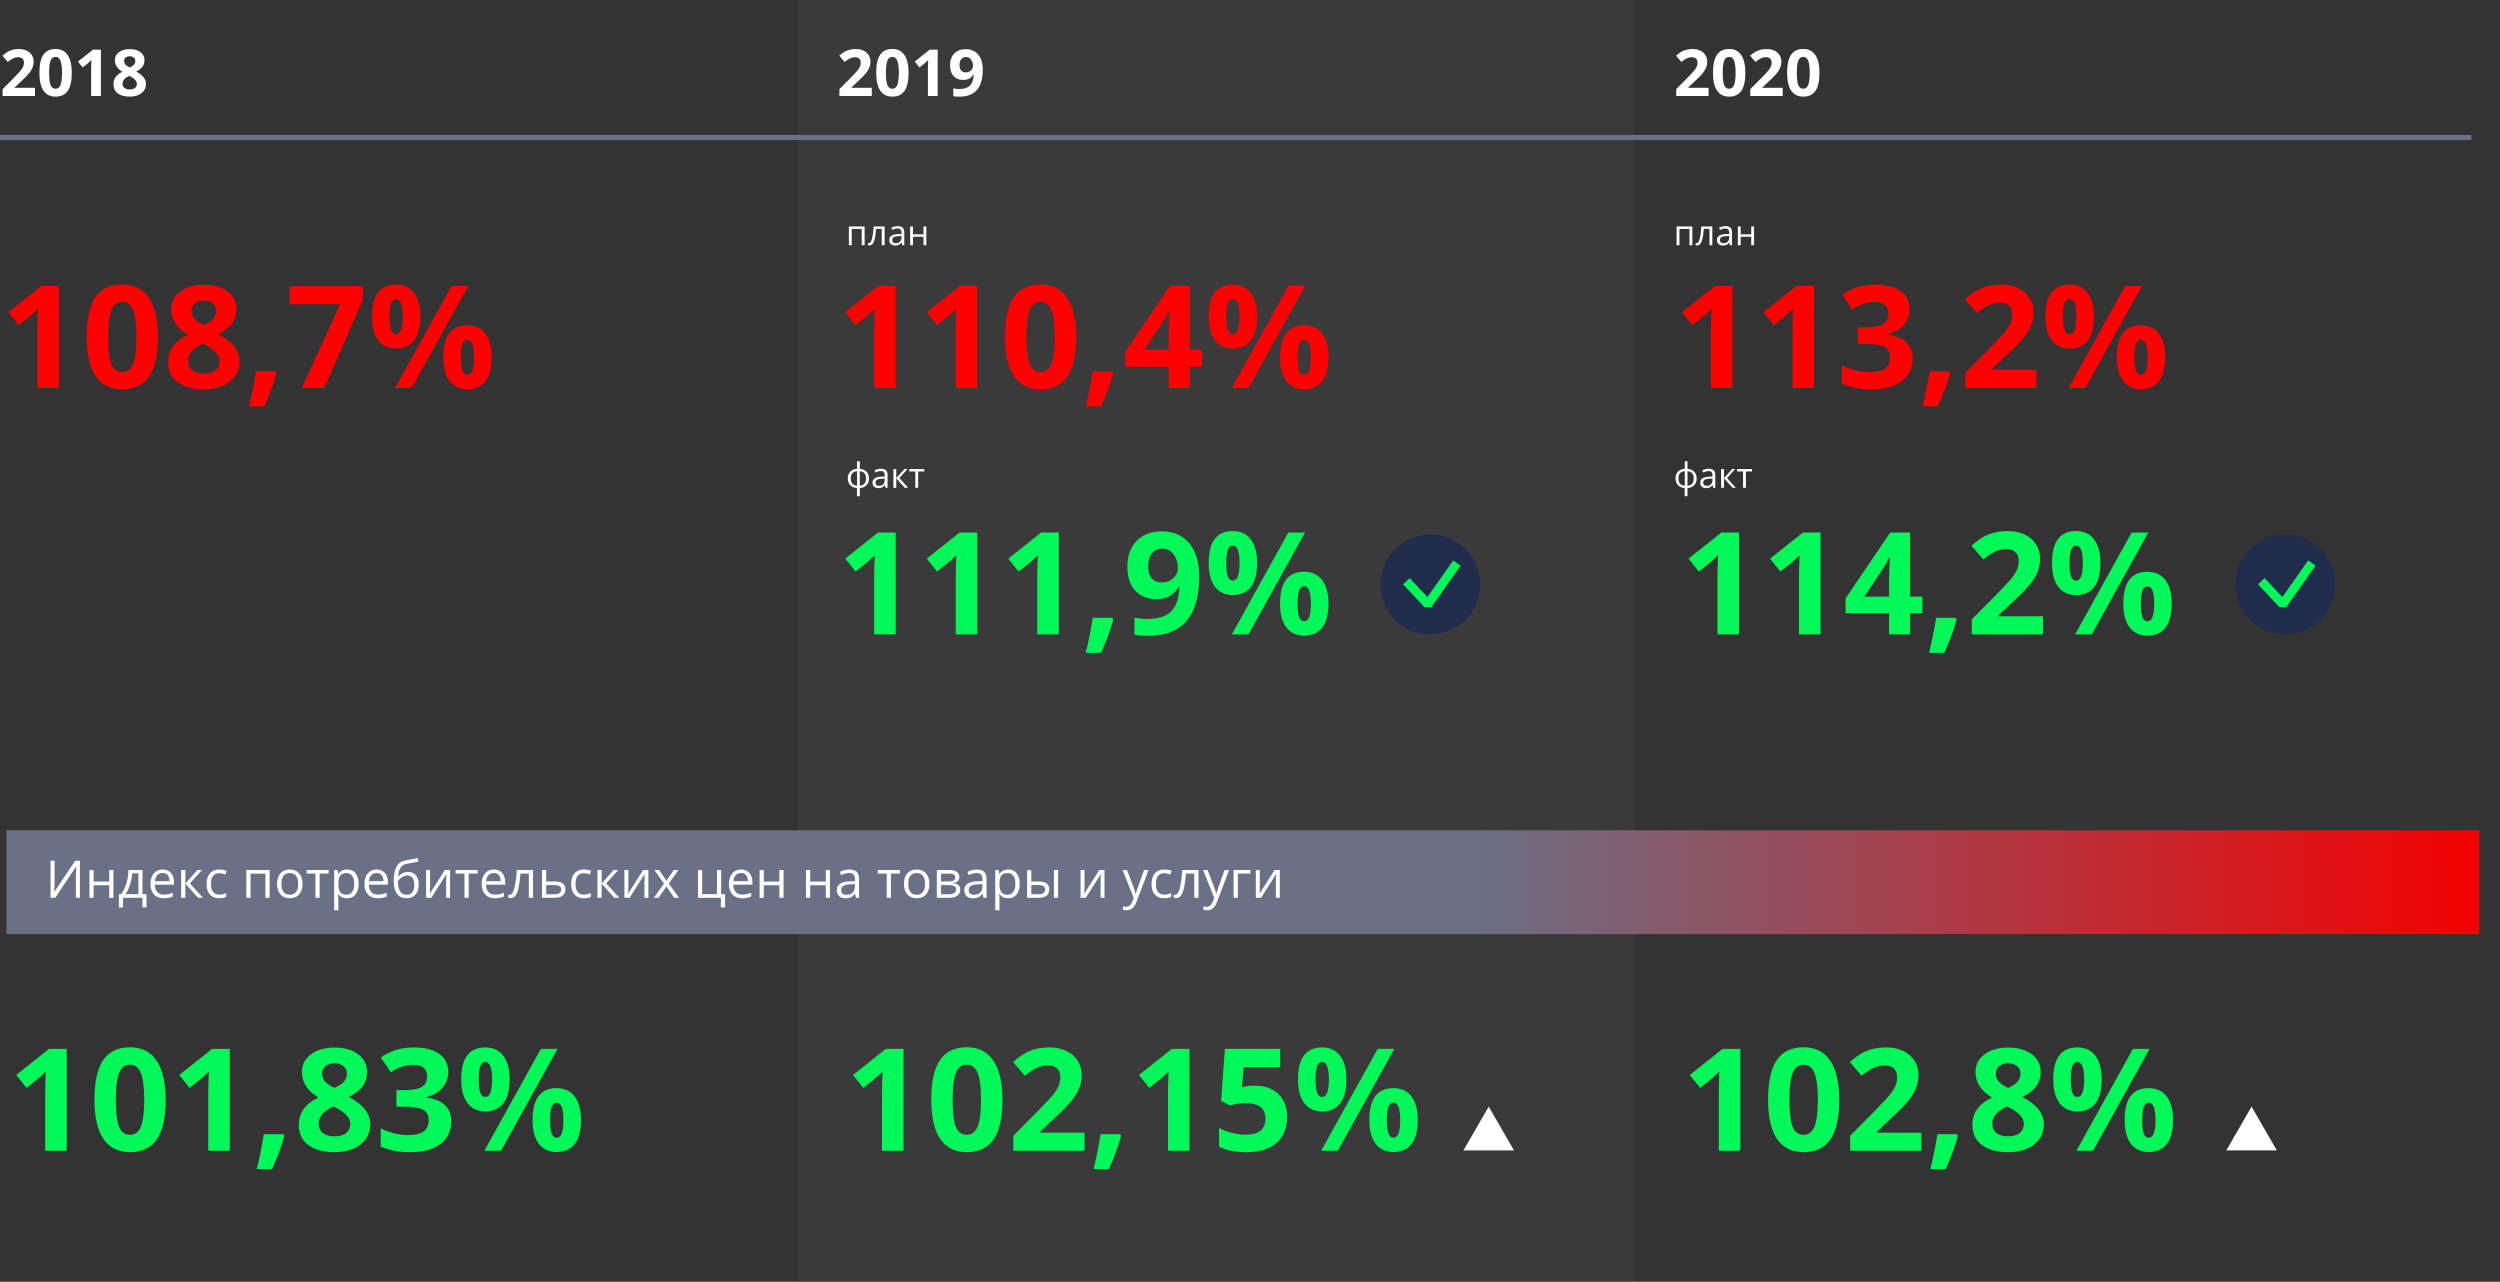 <svg width="1927" height="988" viewBox="0 0 1927 988" fill="none" xmlns="http://www.w3.org/2000/svg">
<rect x="0" y="0" width="1927" height="988" fill="#333333" stroke="none"/>
<rect x="615" width="645" height="988" fill="#C4C4C4" fill-opacity="0.05"/>
<path d="M26.953 74H2.002V68.751L10.962 59.693C13.615 56.975 15.348 55.095 16.162 54.054C16.976 52.996 17.562 52.019 17.92 51.124C18.278 50.229 18.457 49.301 18.457 48.341C18.457 46.908 18.058 45.842 17.261 45.143C16.48 44.443 15.43 44.093 14.111 44.093C12.728 44.093 11.385 44.41 10.083 45.045C8.781 45.68 7.422 46.583 6.006 47.755L1.904 42.897C3.662 41.399 5.119 40.341 6.274 39.723C7.43 39.104 8.691 38.632 10.059 38.307C11.426 37.965 12.956 37.794 14.648 37.794C16.878 37.794 18.848 38.201 20.557 39.015C22.266 39.828 23.592 40.968 24.536 42.433C25.48 43.898 25.952 45.574 25.952 47.462C25.952 49.106 25.659 50.652 25.073 52.101C24.504 53.533 23.608 55.006 22.388 56.52C21.183 58.033 19.051 60.19 15.991 62.989L11.401 67.311V67.652H26.953V74ZM55.322 56.153C55.322 62.387 54.297 67.001 52.246 69.996C50.212 72.991 47.07 74.488 42.822 74.488C38.704 74.488 35.596 72.942 33.496 69.85C31.413 66.757 30.371 62.192 30.371 56.153C30.371 49.855 31.388 45.216 33.423 42.237C35.457 39.242 38.59 37.745 42.822 37.745C46.94 37.745 50.049 39.308 52.148 42.433C54.264 45.558 55.322 50.131 55.322 56.153ZM37.866 56.153C37.866 60.532 38.241 63.673 38.989 65.577C39.754 67.465 41.032 68.409 42.822 68.409C44.58 68.409 45.85 67.449 46.631 65.528C47.412 63.608 47.803 60.483 47.803 56.153C47.803 51.775 47.404 48.634 46.606 46.73C45.825 44.809 44.564 43.849 42.822 43.849C41.048 43.849 39.779 44.809 39.014 46.73C38.249 48.634 37.866 51.775 37.866 56.153ZM77.783 74H70.239V53.346L70.312 49.952L70.435 46.241C69.181 47.495 68.311 48.316 67.822 48.707L63.721 52.003L60.083 47.462L71.582 38.307H77.783V74ZM100 37.843C103.418 37.843 106.169 38.624 108.252 40.187C110.352 41.733 111.401 43.824 111.401 46.461C111.401 48.284 110.897 49.911 109.888 51.344C108.879 52.76 107.251 54.029 105.005 55.152C107.674 56.585 109.587 58.082 110.742 59.645C111.914 61.191 112.5 62.892 112.5 64.747C112.5 67.677 111.353 70.037 109.058 71.827C106.763 73.601 103.743 74.488 100 74.488C96.094 74.488 93.026 73.658 90.796 71.998C88.566 70.338 87.451 67.986 87.451 64.942C87.451 62.908 87.988 61.101 89.062 59.523C90.153 57.944 91.894 56.552 94.287 55.348C92.253 54.062 90.788 52.687 89.893 51.222C88.997 49.757 88.55 48.154 88.55 46.412C88.55 43.857 89.608 41.79 91.724 40.211C93.84 38.632 96.598 37.843 100 37.843ZM94.434 64.503C94.434 65.903 94.922 66.993 95.898 67.774C96.875 68.556 98.21 68.946 99.902 68.946C101.774 68.946 103.174 68.547 104.102 67.75C105.029 66.936 105.493 65.87 105.493 64.552C105.493 63.461 105.029 62.444 104.102 61.5C103.19 60.54 101.701 59.523 99.634 58.448C96.167 60.043 94.434 62.062 94.434 64.503ZM99.951 43.36C98.665 43.36 97.624 43.694 96.826 44.361C96.045 45.012 95.654 45.891 95.654 46.998C95.654 47.975 95.963 48.853 96.582 49.635C97.217 50.4 98.356 51.189 100 52.003C101.595 51.254 102.71 50.489 103.345 49.708C103.979 48.927 104.297 48.023 104.297 46.998C104.297 45.875 103.89 44.988 103.076 44.337C102.262 43.686 101.221 43.36 99.951 43.36Z" fill="white"/>
<path d="M671.953 74H647.002V68.751L655.962 59.693C658.615 56.975 660.348 55.095 661.162 54.054C661.976 52.996 662.562 52.019 662.92 51.124C663.278 50.229 663.457 49.301 663.457 48.341C663.457 46.908 663.058 45.842 662.261 45.143C661.479 44.443 660.43 44.093 659.111 44.093C657.728 44.093 656.385 44.41 655.083 45.045C653.781 45.68 652.422 46.583 651.006 47.755L646.904 42.897C648.662 41.399 650.119 40.341 651.274 39.723C652.43 39.104 653.691 38.632 655.059 38.307C656.426 37.965 657.956 37.794 659.648 37.794C661.878 37.794 663.848 38.201 665.557 39.015C667.266 39.828 668.592 40.968 669.536 42.433C670.48 43.898 670.952 45.574 670.952 47.462C670.952 49.106 670.659 50.652 670.073 52.101C669.504 53.533 668.608 55.006 667.388 56.52C666.183 58.033 664.051 60.19 660.991 62.989L656.401 67.311V67.652H671.953V74ZM700.322 56.153C700.322 62.387 699.297 67.001 697.246 69.996C695.212 72.991 692.07 74.488 687.822 74.488C683.704 74.488 680.596 72.942 678.496 69.85C676.413 66.757 675.371 62.192 675.371 56.153C675.371 49.855 676.388 45.216 678.423 42.237C680.457 39.242 683.59 37.745 687.822 37.745C691.94 37.745 695.049 39.308 697.148 42.433C699.264 45.558 700.322 50.131 700.322 56.153ZM682.866 56.153C682.866 60.532 683.241 63.673 683.989 65.577C684.754 67.465 686.032 68.409 687.822 68.409C689.58 68.409 690.85 67.449 691.631 65.528C692.412 63.608 692.803 60.483 692.803 56.153C692.803 51.775 692.404 48.634 691.606 46.73C690.825 44.809 689.564 43.849 687.822 43.849C686.048 43.849 684.779 44.809 684.014 46.73C683.249 48.634 682.866 51.775 682.866 56.153ZM722.783 74H715.239V53.346L715.312 49.952L715.435 46.241C714.181 47.495 713.311 48.316 712.822 48.707L708.721 52.003L705.083 47.462L716.582 38.307H722.783V74ZM757.5 53.541C757.5 60.572 756.019 65.821 753.057 69.288C750.094 72.755 745.61 74.488 739.604 74.488C737.489 74.488 735.885 74.374 734.795 74.147V68.092C736.162 68.434 737.594 68.605 739.092 68.605C741.615 68.605 743.69 68.238 745.317 67.506C746.945 66.757 748.19 65.593 749.053 64.015C749.915 62.42 750.412 60.23 750.542 57.447H750.249C749.305 58.977 748.215 60.051 746.978 60.67C745.741 61.288 744.194 61.598 742.339 61.598C739.23 61.598 736.781 60.605 734.99 58.619C733.2 56.617 732.305 53.842 732.305 50.294C732.305 46.469 733.387 43.45 735.552 41.236C737.733 39.007 740.695 37.892 744.438 37.892C747.075 37.892 749.378 38.51 751.348 39.747C753.333 40.984 754.855 42.783 755.913 45.143C756.971 47.486 757.5 50.286 757.5 53.541ZM744.585 43.946C743.022 43.946 741.802 44.483 740.923 45.558C740.044 46.632 739.604 48.178 739.604 50.196C739.604 51.922 740.003 53.289 740.801 54.298C741.598 55.307 742.811 55.812 744.438 55.812C745.968 55.812 747.279 55.315 748.369 54.322C749.46 53.313 750.005 52.158 750.005 50.855C750.005 48.919 749.492 47.283 748.467 45.948C747.458 44.614 746.164 43.946 744.585 43.946Z" fill="white"/>
<path d="M1316.95 74H1292V68.751L1300.96 59.693C1303.61 56.975 1305.35 55.095 1306.16 54.054C1306.98 52.996 1307.56 52.019 1307.92 51.124C1308.28 50.229 1308.46 49.301 1308.46 48.341C1308.46 46.908 1308.06 45.842 1307.26 45.143C1306.48 44.443 1305.43 44.093 1304.11 44.093C1302.73 44.093 1301.39 44.41 1300.08 45.045C1298.78 45.68 1297.42 46.583 1296.01 47.755L1291.9 42.897C1293.66 41.399 1295.12 40.341 1296.27 39.723C1297.43 39.104 1298.69 38.632 1300.06 38.307C1301.43 37.965 1302.96 37.794 1304.65 37.794C1306.88 37.794 1308.85 38.201 1310.56 39.015C1312.27 39.828 1313.59 40.968 1314.54 42.433C1315.48 43.898 1315.95 45.574 1315.95 47.462C1315.95 49.106 1315.66 50.652 1315.07 52.101C1314.5 53.533 1313.61 55.006 1312.39 56.52C1311.18 58.033 1309.05 60.19 1305.99 62.989L1301.4 67.311V67.652H1316.95V74ZM1345.32 56.153C1345.32 62.387 1344.3 67.001 1342.25 69.996C1340.21 72.991 1337.07 74.488 1332.82 74.488C1328.7 74.488 1325.6 72.942 1323.5 69.85C1321.41 66.757 1320.37 62.192 1320.37 56.153C1320.37 49.855 1321.39 45.216 1323.42 42.237C1325.46 39.242 1328.59 37.745 1332.82 37.745C1336.94 37.745 1340.05 39.308 1342.15 42.433C1344.26 45.558 1345.32 50.131 1345.32 56.153ZM1327.87 56.153C1327.87 60.532 1328.24 63.673 1328.99 65.577C1329.75 67.465 1331.03 68.409 1332.82 68.409C1334.58 68.409 1335.85 67.449 1336.63 65.528C1337.41 63.608 1337.8 60.483 1337.8 56.153C1337.8 51.775 1337.4 48.634 1336.61 46.73C1335.83 44.809 1334.56 43.849 1332.82 43.849C1331.05 43.849 1329.78 44.809 1329.01 46.73C1328.25 48.634 1327.87 51.775 1327.87 56.153ZM1374.08 74H1349.13V68.751L1358.09 59.693C1360.74 56.975 1362.48 55.095 1363.29 54.054C1364.1 52.996 1364.69 52.019 1365.05 51.124C1365.41 50.229 1365.59 49.301 1365.59 48.341C1365.59 46.908 1365.19 45.842 1364.39 45.143C1363.61 44.443 1362.56 44.093 1361.24 44.093C1359.86 44.093 1358.51 44.41 1357.21 45.045C1355.91 45.68 1354.55 46.583 1353.13 47.755L1349.03 42.897C1350.79 41.399 1352.25 40.341 1353.4 39.723C1354.56 39.104 1355.82 38.632 1357.19 38.307C1358.55 37.965 1360.08 37.794 1361.78 37.794C1364.01 37.794 1365.98 38.201 1367.69 39.015C1369.39 39.828 1370.72 40.968 1371.67 42.433C1372.61 43.898 1373.08 45.574 1373.08 47.462C1373.08 49.106 1372.79 50.652 1372.2 52.101C1371.63 53.533 1370.74 55.006 1369.52 56.52C1368.31 58.033 1366.18 60.19 1363.12 62.989L1358.53 67.311V67.652H1374.08V74ZM1402.45 56.153C1402.45 62.387 1401.43 67.001 1399.38 69.996C1397.34 72.991 1394.2 74.488 1389.95 74.488C1385.83 74.488 1382.72 72.942 1380.62 69.85C1378.54 66.757 1377.5 62.192 1377.5 56.153C1377.5 49.855 1378.52 45.216 1380.55 42.237C1382.59 39.242 1385.72 37.745 1389.95 37.745C1394.07 37.745 1397.18 39.308 1399.28 42.433C1401.39 45.558 1402.45 50.131 1402.45 56.153ZM1385 56.153C1385 60.532 1385.37 63.673 1386.12 65.577C1386.88 67.465 1388.16 68.409 1389.95 68.409C1391.71 68.409 1392.98 67.449 1393.76 65.528C1394.54 63.608 1394.93 60.483 1394.93 56.153C1394.93 51.775 1394.53 48.634 1393.74 46.73C1392.95 44.809 1391.69 43.849 1389.95 43.849C1388.18 43.849 1386.91 44.809 1386.14 46.73C1385.38 48.634 1385 51.775 1385 56.153Z" fill="white"/>
<path d="M45.44 299H28.843V253.561L29.004 246.095L29.273 237.931C26.515 240.688 24.6 242.496 23.525 243.355L14.502 250.606L6.499 240.616L31.797 220.475H45.44V299ZM121.709 259.737C121.709 273.451 119.453 283.603 114.941 290.191C110.465 296.78 103.555 300.074 94.209 300.074C85.15 300.074 78.311 296.673 73.691 289.869C69.108 283.066 66.816 273.022 66.816 259.737C66.816 245.88 69.054 235.675 73.53 229.122C78.006 222.534 84.899 219.239 94.209 219.239C103.268 219.239 110.107 222.677 114.727 229.552C119.382 236.427 121.709 246.489 121.709 259.737ZM83.306 259.737C83.306 269.369 84.129 276.28 85.776 280.47C87.459 284.623 90.27 286.7 94.209 286.7C98.076 286.7 100.869 284.588 102.588 280.362C104.307 276.137 105.166 269.262 105.166 259.737C105.166 250.105 104.289 243.194 102.534 239.005C100.815 234.78 98.04 232.667 94.209 232.667C90.306 232.667 87.513 234.78 85.83 239.005C84.147 243.194 83.306 250.105 83.306 259.737ZM157.158 219.454C164.678 219.454 170.729 221.173 175.312 224.61C179.932 228.012 182.241 232.613 182.241 238.414C182.241 242.424 181.131 246.005 178.911 249.156C176.691 252.271 173.11 255.064 168.169 257.535C174.041 260.686 178.249 263.98 180.791 267.418C183.369 270.82 184.658 274.562 184.658 278.644C184.658 285.089 182.134 290.281 177.085 294.22C172.036 298.123 165.394 300.074 157.158 300.074C148.564 300.074 141.815 298.248 136.909 294.596C132.004 290.943 129.551 285.769 129.551 279.073C129.551 274.597 130.732 270.623 133.096 267.149C135.495 263.676 139.326 260.615 144.59 257.965C140.114 255.136 136.891 252.11 134.922 248.888C132.952 245.665 131.968 242.138 131.968 238.307C131.968 232.685 134.295 228.137 138.95 224.664C143.605 221.191 149.674 219.454 157.158 219.454ZM144.912 278.106C144.912 281.186 145.986 283.585 148.135 285.304C150.283 287.022 153.219 287.882 156.943 287.882C161.061 287.882 164.141 287.005 166.182 285.25C168.223 283.46 169.243 281.114 169.243 278.214C169.243 275.815 168.223 273.577 166.182 271.5C164.176 269.387 160.9 267.149 156.353 264.786C148.726 268.295 144.912 272.735 144.912 278.106ZM157.051 231.593C154.222 231.593 151.93 232.327 150.176 233.795C148.457 235.227 147.598 237.161 147.598 239.596C147.598 241.744 148.278 243.678 149.639 245.396C151.035 247.079 153.542 248.816 157.158 250.606C160.667 248.959 163.12 247.276 164.517 245.558C165.913 243.839 166.611 241.852 166.611 239.596C166.611 237.125 165.716 235.174 163.926 233.741C162.135 232.309 159.844 231.593 157.051 231.593ZM213.179 287.452C211.317 294.685 208.166 303.261 203.726 313.18H191.909C194.237 303.655 196.045 294.667 197.334 286.217H212.373L213.179 287.452ZM232.622 299L262.109 234.547H223.384V220.582H279.727V231.002L250.024 299H232.622ZM300.19 244C300.19 248.548 300.584 251.949 301.372 254.205C302.196 256.425 303.503 257.535 305.293 257.535C308.73 257.535 310.449 253.023 310.449 244C310.449 235.048 308.73 230.572 305.293 230.572C303.503 230.572 302.196 231.682 301.372 233.902C300.584 236.087 300.19 239.452 300.19 244ZM323.984 243.893C323.984 252.128 322.391 258.323 319.204 262.477C316.017 266.594 311.344 268.653 305.186 268.653C299.277 268.653 294.712 266.541 291.489 262.315C288.267 258.054 286.655 251.913 286.655 243.893C286.655 227.529 292.832 219.347 305.186 219.347C311.237 219.347 315.874 221.477 319.097 225.738C322.355 229.964 323.984 236.015 323.984 243.893ZM360.938 220.475L317.378 299H304.487L348.047 220.475H360.938ZM355.19 275.367C355.19 279.915 355.584 283.316 356.372 285.572C357.196 287.792 358.503 288.902 360.293 288.902C363.73 288.902 365.449 284.391 365.449 275.367C365.449 266.415 363.73 261.939 360.293 261.939C358.503 261.939 357.196 263.049 356.372 265.27C355.584 267.454 355.19 270.82 355.19 275.367ZM378.984 275.26C378.984 283.46 377.391 289.636 374.204 293.79C371.017 297.908 366.344 299.967 360.186 299.967C354.277 299.967 349.712 297.854 346.489 293.629C343.267 289.368 341.655 283.245 341.655 275.26C341.655 258.896 347.832 250.714 360.186 250.714C366.237 250.714 370.874 252.844 374.097 257.105C377.355 261.331 378.984 267.382 378.984 275.26Z" fill="#FF0000"/>
<path d="M656.509 189H654.32V174.551H666.449V189H664.234V176.449H656.509V189ZM681.861 189H679.646V176.423H675.309C675.071 179.552 674.742 182.035 674.32 183.872C673.898 185.708 673.349 187.053 672.672 187.906C672.004 188.758 671.151 189.185 670.114 189.185C669.64 189.185 669.262 189.132 668.98 189.026V187.405C669.174 187.458 669.394 187.484 669.64 187.484C670.65 187.484 671.455 186.416 672.052 184.28C672.65 182.145 673.103 178.901 673.41 174.551H681.861V189ZM695.4 189L694.965 186.943H694.86C694.139 187.849 693.418 188.464 692.698 188.789C691.986 189.105 691.094 189.264 690.021 189.264C688.589 189.264 687.464 188.895 686.646 188.156C685.838 187.418 685.434 186.368 685.434 185.005C685.434 182.087 687.767 180.558 692.434 180.417L694.886 180.338V179.442C694.886 178.308 694.64 177.473 694.148 176.937C693.665 176.392 692.887 176.12 691.814 176.12C690.61 176.12 689.248 176.489 687.728 177.227L687.055 175.553C687.767 175.166 688.545 174.863 689.389 174.643C690.241 174.423 691.094 174.313 691.946 174.313C693.669 174.313 694.943 174.696 695.77 175.46C696.604 176.225 697.022 177.451 697.022 179.139V189H695.4ZM690.457 187.458C691.819 187.458 692.887 187.084 693.66 186.337C694.442 185.59 694.833 184.544 694.833 183.199V181.894L692.645 181.986C690.905 182.048 689.648 182.32 688.875 182.804C688.11 183.278 687.728 184.021 687.728 185.032C687.728 185.823 687.965 186.425 688.439 186.838C688.923 187.251 689.595 187.458 690.457 187.458ZM703.732 174.551V180.602H711.827V174.551H714.016V189H711.827V182.487H703.732V189H701.544V174.551H703.732Z" fill="white"/>
<path d="M1294.51 189H1292.32V174.551H1304.45V189H1302.23V176.449H1294.51V189ZM1319.86 189H1317.65V176.423H1313.31C1313.07 179.552 1312.74 182.035 1312.32 183.872C1311.9 185.708 1311.35 187.053 1310.67 187.906C1310 188.758 1309.15 189.185 1308.11 189.185C1307.64 189.185 1307.26 189.132 1306.98 189.026V187.405C1307.17 187.458 1307.39 187.484 1307.64 187.484C1308.65 187.484 1309.45 186.416 1310.05 184.28C1310.65 182.145 1311.1 178.901 1311.41 174.551H1319.86V189ZM1333.4 189L1332.97 186.943H1332.86C1332.14 187.849 1331.42 188.464 1330.7 188.789C1329.99 189.105 1329.09 189.264 1328.02 189.264C1326.59 189.264 1325.46 188.895 1324.65 188.156C1323.84 187.418 1323.43 186.368 1323.43 185.005C1323.43 182.087 1325.77 180.558 1330.43 180.417L1332.89 180.338V179.442C1332.89 178.308 1332.64 177.473 1332.15 176.937C1331.66 176.392 1330.89 176.12 1329.81 176.12C1328.61 176.12 1327.25 176.489 1325.73 177.227L1325.06 175.553C1325.77 175.166 1326.54 174.863 1327.39 174.643C1328.24 174.423 1329.09 174.313 1329.95 174.313C1331.67 174.313 1332.94 174.696 1333.77 175.46C1334.6 176.225 1335.02 177.451 1335.02 179.139V189H1333.4ZM1328.46 187.458C1329.82 187.458 1330.89 187.084 1331.66 186.337C1332.44 185.59 1332.83 184.544 1332.83 183.199V181.894L1330.65 181.986C1328.9 182.048 1327.65 182.32 1326.87 182.804C1326.11 183.278 1325.73 184.021 1325.73 185.032C1325.73 185.823 1325.96 186.425 1326.44 186.838C1326.92 187.251 1327.6 187.458 1328.46 187.458ZM1341.73 174.551V180.602H1349.83V174.551H1352.02V189H1349.83V182.487H1341.73V189H1339.54V174.551H1341.73Z" fill="white"/>
<path d="M1307.8 368.762C1307.8 370.951 1307.17 372.695 1305.93 373.996C1304.69 375.288 1302.95 376.026 1300.72 376.211V382.486H1298.56V376.211C1296.38 376.044 1294.65 375.297 1293.39 373.97C1292.12 372.643 1291.49 370.907 1291.49 368.762C1291.49 366.574 1292.12 364.833 1293.38 363.542C1294.64 362.25 1296.39 361.516 1298.64 361.34V355.486H1300.72V361.34C1302.92 361.542 1304.66 362.302 1305.91 363.621C1307.17 364.939 1307.8 366.653 1307.8 368.762ZM1293.78 368.762C1293.78 370.45 1294.17 371.772 1294.94 372.73C1295.72 373.688 1296.95 374.247 1298.64 374.405V363.172C1297.01 363.322 1295.79 363.854 1294.98 364.768C1294.18 365.673 1293.78 367.004 1293.78 368.762ZM1305.53 368.762C1305.53 365.396 1303.93 363.542 1300.72 363.199V374.405C1302.39 374.238 1303.61 373.675 1304.37 372.717C1305.14 371.759 1305.53 370.441 1305.53 368.762ZM1320.51 376L1320.07 373.943H1319.97C1319.25 374.849 1318.52 375.464 1317.8 375.789C1317.09 376.105 1316.2 376.264 1315.13 376.264C1313.7 376.264 1312.57 375.895 1311.75 375.156C1310.94 374.418 1310.54 373.368 1310.54 372.005C1310.54 369.087 1312.87 367.558 1317.54 367.417L1319.99 367.338V366.442C1319.99 365.308 1319.75 364.473 1319.25 363.937C1318.77 363.392 1317.99 363.12 1316.92 363.12C1315.72 363.12 1314.35 363.489 1312.83 364.227L1312.16 362.553C1312.87 362.166 1313.65 361.863 1314.5 361.643C1315.35 361.423 1316.2 361.313 1317.05 361.313C1318.78 361.313 1320.05 361.696 1320.88 362.46C1321.71 363.225 1322.13 364.451 1322.13 366.139V376H1320.51ZM1315.56 374.458C1316.93 374.458 1317.99 374.084 1318.77 373.337C1319.55 372.59 1319.94 371.544 1319.94 370.199V368.894L1317.75 368.986C1316.01 369.048 1314.75 369.32 1313.98 369.804C1313.22 370.278 1312.83 371.021 1312.83 372.032C1312.83 372.823 1313.07 373.425 1313.55 373.838C1314.03 374.251 1314.7 374.458 1315.56 374.458ZM1335.07 361.551H1337.47L1331.24 368.525L1337.99 376H1335.43L1328.84 368.683V376H1326.65V361.551H1328.84V368.578L1335.07 361.551ZM1350.42 363.423H1345.73V376H1343.54V363.423H1338.9V361.551H1350.42V363.423Z" fill="white"/>
<path d="M669.798 368.762C669.798 370.951 669.174 372.695 667.926 373.996C666.687 375.288 664.951 376.026 662.718 376.211V382.486H660.556V376.211C658.376 376.044 656.654 375.297 655.388 373.97C654.123 372.643 653.49 370.907 653.49 368.762C653.49 366.574 654.118 364.833 655.375 363.542C656.641 362.25 658.394 361.516 660.635 361.34V355.486H662.718V361.34C664.924 361.542 666.656 362.302 667.913 363.621C669.169 364.939 669.798 366.653 669.798 368.762ZM655.784 368.762C655.784 370.45 656.17 371.772 656.944 372.73C657.717 373.688 658.948 374.247 660.635 374.405V363.172C659.009 363.322 657.792 363.854 656.983 364.768C656.184 365.673 655.784 367.004 655.784 368.762ZM667.53 368.762C667.53 365.396 665.926 363.542 662.718 363.199V374.405C664.388 374.238 665.605 373.675 666.37 372.717C667.144 371.759 667.53 370.441 667.53 368.762ZM682.507 376L682.072 373.943H681.966C681.246 374.849 680.525 375.464 679.804 375.789C679.092 376.105 678.2 376.264 677.128 376.264C675.695 376.264 674.57 375.895 673.753 375.156C672.944 374.418 672.54 373.368 672.54 372.005C672.54 369.087 674.874 367.558 679.541 367.417L681.993 367.338V366.442C681.993 365.308 681.747 364.473 681.254 363.937C680.771 363.392 679.993 363.12 678.921 363.12C677.717 363.12 676.354 363.489 674.834 364.227L674.162 362.553C674.874 362.166 675.651 361.863 676.495 361.643C677.348 361.423 678.2 361.313 679.053 361.313C680.775 361.313 682.05 361.696 682.876 362.46C683.711 363.225 684.128 364.451 684.128 366.139V376H682.507ZM677.563 374.458C678.925 374.458 679.993 374.084 680.767 373.337C681.549 372.59 681.94 371.544 681.94 370.199V368.894L679.751 368.986C678.011 369.048 676.754 369.32 675.981 369.804C675.216 370.278 674.834 371.021 674.834 372.032C674.834 372.823 675.071 373.425 675.546 373.838C676.029 374.251 676.702 374.458 677.563 374.458ZM697.075 361.551H699.474L693.238 368.525L699.988 376H697.431L690.839 368.683V376H688.65V361.551H690.839V368.578L697.075 361.551ZM712.42 363.423H707.727V376H705.539V363.423H700.898V361.551H712.42V363.423Z" fill="white"/>
<path d="M690.439 299H673.843V253.561L674.004 246.095L674.272 237.931C671.515 240.688 669.6 242.496 668.525 243.355L659.502 250.606L651.499 240.616L676.797 220.475H690.439V299ZM753.281 299H736.685V253.561L736.846 246.095L737.114 237.931C734.357 240.688 732.441 242.496 731.367 243.355L722.344 250.606L714.341 240.616L739.639 220.475H753.281V299ZM829.551 259.737C829.551 273.451 827.295 283.603 822.783 290.191C818.307 296.78 811.396 300.074 802.051 300.074C792.992 300.074 786.152 296.673 781.533 289.869C776.95 283.066 774.658 273.022 774.658 259.737C774.658 245.88 776.896 235.675 781.372 229.122C785.848 222.534 792.741 219.239 802.051 219.239C811.11 219.239 817.949 222.677 822.568 229.552C827.223 236.427 829.551 246.489 829.551 259.737ZM791.147 259.737C791.147 269.369 791.971 276.28 793.618 280.47C795.301 284.623 798.112 286.7 802.051 286.7C805.918 286.7 808.711 284.588 810.43 280.362C812.148 276.137 813.008 269.262 813.008 259.737C813.008 250.105 812.131 243.194 810.376 239.005C808.657 234.78 805.882 232.667 802.051 232.667C798.148 232.667 795.355 234.78 793.672 239.005C791.989 243.194 791.147 250.105 791.147 259.737ZM858.179 287.452C856.317 294.685 853.166 303.261 848.726 313.18H836.909C839.237 303.655 841.045 294.667 842.334 286.217H857.373L858.179 287.452ZM926.499 282.726H917.046V299H900.825V282.726H867.31V271.178L901.738 220.475H917.046V269.835H926.499V282.726ZM900.825 269.835V256.515C900.825 254.295 900.915 251.072 901.094 246.847C901.273 242.621 901.416 240.169 901.523 239.488H901.094C899.769 242.424 898.175 245.289 896.313 248.082L881.919 269.835H900.825ZM945.19 244C945.19 248.548 945.584 251.949 946.372 254.205C947.196 256.425 948.503 257.535 950.293 257.535C953.73 257.535 955.449 253.023 955.449 244C955.449 235.048 953.73 230.572 950.293 230.572C948.503 230.572 947.196 231.682 946.372 233.902C945.584 236.087 945.19 239.452 945.19 244ZM968.984 243.893C968.984 252.128 967.391 258.323 964.204 262.477C961.017 266.594 956.344 268.653 950.186 268.653C944.277 268.653 939.712 266.541 936.489 262.315C933.267 258.054 931.655 251.913 931.655 243.893C931.655 227.529 937.832 219.347 950.186 219.347C956.237 219.347 960.874 221.477 964.097 225.738C967.355 229.964 968.984 236.015 968.984 243.893ZM1005.94 220.475L962.378 299H949.487L993.047 220.475H1005.94ZM1000.19 275.367C1000.19 279.915 1000.58 283.316 1001.37 285.572C1002.2 287.792 1003.5 288.902 1005.29 288.902C1008.73 288.902 1010.45 284.391 1010.45 275.367C1010.45 266.415 1008.73 261.939 1005.29 261.939C1003.5 261.939 1002.2 263.049 1001.37 265.27C1000.58 267.454 1000.19 270.82 1000.19 275.367ZM1023.98 275.26C1023.98 283.46 1022.39 289.636 1019.2 293.79C1016.02 297.908 1011.34 299.967 1005.19 299.967C999.277 299.967 994.712 297.854 991.489 293.629C988.267 289.368 986.655 283.245 986.655 275.26C986.655 258.896 992.832 250.714 1005.19 250.714C1011.24 250.714 1015.87 252.844 1019.1 257.105C1022.36 261.331 1023.98 267.382 1023.98 275.26Z" fill="#FF0000"/>
<path d="M690.439 489H673.843V443.561L674.004 436.095L674.272 427.931C671.515 430.688 669.6 432.496 668.525 433.355L659.502 440.606L651.499 430.616L676.797 410.475H690.439V489ZM753.281 489H736.685V443.561L736.846 436.095L737.114 427.931C734.357 430.688 732.441 432.496 731.367 433.355L722.344 440.606L714.341 430.616L739.639 410.475H753.281V489ZM816.123 489H799.526V443.561L799.688 436.095L799.956 427.931C797.199 430.688 795.283 432.496 794.209 433.355L785.186 440.606L777.183 430.616L802.48 410.475H816.123V489ZM858.179 477.452C856.317 484.685 853.166 493.261 848.726 503.18H836.909C839.237 493.655 841.045 484.667 842.334 476.217H857.373L858.179 477.452ZM924.404 443.99C924.404 459.459 921.146 471.007 914.629 478.634C908.112 486.261 898.247 490.074 885.034 490.074C880.379 490.074 876.852 489.824 874.453 489.322V476.002C877.461 476.754 880.612 477.13 883.906 477.13C889.456 477.13 894.022 476.324 897.603 474.713C901.183 473.066 903.923 470.506 905.82 467.032C907.718 463.523 908.81 458.707 909.097 452.584H908.452C906.375 455.95 903.976 458.313 901.255 459.674C898.534 461.035 895.132 461.715 891.05 461.715C884.211 461.715 878.822 459.531 874.883 455.162C870.944 450.758 868.975 444.653 868.975 436.847C868.975 428.432 871.356 421.79 876.118 416.92C880.916 412.014 887.433 409.562 895.669 409.562C901.47 409.562 906.536 410.922 910.869 413.644C915.238 416.365 918.586 420.322 920.913 425.514C923.241 430.67 924.404 436.829 924.404 443.99ZM895.991 422.882C892.554 422.882 889.868 424.063 887.935 426.427C886.001 428.79 885.034 432.192 885.034 436.632C885.034 440.427 885.911 443.435 887.666 445.655C889.421 447.875 892.088 448.985 895.669 448.985C899.035 448.985 901.917 447.893 904.316 445.709C906.715 443.489 907.915 440.947 907.915 438.082C907.915 433.821 906.787 430.222 904.531 427.286C902.311 424.35 899.465 422.882 895.991 422.882ZM945.19 434C945.19 438.548 945.584 441.949 946.372 444.205C947.196 446.425 948.503 447.535 950.293 447.535C953.73 447.535 955.449 443.023 955.449 434C955.449 425.048 953.73 420.572 950.293 420.572C948.503 420.572 947.196 421.682 946.372 423.902C945.584 426.087 945.19 429.452 945.19 434ZM968.984 433.893C968.984 442.128 967.391 448.323 964.204 452.477C961.017 456.594 956.344 458.653 950.186 458.653C944.277 458.653 939.712 456.541 936.489 452.315C933.267 448.054 931.655 441.913 931.655 433.893C931.655 417.529 937.832 409.347 950.186 409.347C956.237 409.347 960.874 411.477 964.097 415.738C967.355 419.964 968.984 426.015 968.984 433.893ZM1005.94 410.475L962.378 489H949.487L993.047 410.475H1005.94ZM1000.19 465.367C1000.19 469.915 1000.58 473.316 1001.37 475.572C1002.2 477.792 1003.5 478.902 1005.29 478.902C1008.73 478.902 1010.45 474.391 1010.45 465.367C1010.45 456.415 1008.73 451.939 1005.29 451.939C1003.5 451.939 1002.2 453.049 1001.37 455.27C1000.58 457.454 1000.19 460.82 1000.19 465.367ZM1023.98 465.26C1023.98 473.46 1022.39 479.636 1019.2 483.79C1016.02 487.908 1011.34 489.967 1005.19 489.967C999.277 489.967 994.712 487.854 991.489 483.629C988.267 479.368 986.655 473.245 986.655 465.26C986.655 448.896 992.832 440.714 1005.19 440.714C1011.24 440.714 1015.87 442.844 1019.1 447.105C1022.36 451.331 1023.98 457.382 1023.98 465.26Z" fill="#01F859"/>
<circle cx="1102.5" cy="450.5" r="38.5" fill="#212B4B"/>
<path d="M1084 448L1099.5 464.5H1101.5L1123 434" stroke="#01F859" stroke-width="7"/>
<circle cx="1761.5" cy="450.5" r="38.5" fill="#212B4B"/>
<path d="M1743 448L1758.5 464.5H1760.5L1782 434" stroke="#01F859" stroke-width="7"/>
<path d="M1340.44 489H1323.84V443.561L1324 436.095L1324.27 427.931C1321.52 430.688 1319.6 432.496 1318.53 433.355L1309.5 440.606L1301.5 430.616L1326.8 410.475H1340.44V489ZM1403.28 489H1386.68V443.561L1386.85 436.095L1387.11 427.931C1384.36 430.688 1382.44 432.496 1381.37 433.355L1372.34 440.606L1364.34 430.616L1389.64 410.475H1403.28V489ZM1481.75 472.726H1472.3V489H1456.08V472.726H1422.56V461.178L1456.99 410.475H1472.3V459.835H1481.75V472.726ZM1456.08 459.835V446.515C1456.08 444.295 1456.17 441.072 1456.35 436.847C1456.53 432.621 1456.67 430.169 1456.78 429.488H1456.35C1455.02 432.424 1453.43 435.289 1451.57 438.082L1437.17 459.835H1456.08ZM1508.18 477.452C1506.32 484.685 1503.17 493.261 1498.73 503.18H1486.91C1489.24 493.655 1491.04 484.667 1492.33 476.217H1507.37L1508.18 477.452ZM1574.73 489H1519.83V477.452L1539.55 457.525C1545.38 451.546 1549.2 447.41 1550.99 445.118C1552.78 442.791 1554.07 440.642 1554.85 438.673C1555.64 436.703 1556.04 434.662 1556.04 432.55C1556.04 429.399 1555.16 427.053 1553.4 425.514C1551.68 423.974 1549.38 423.204 1546.47 423.204C1543.43 423.204 1540.48 423.902 1537.61 425.299C1534.75 426.695 1531.76 428.683 1528.64 431.261L1519.62 420.572C1523.49 417.278 1526.69 414.951 1529.23 413.59C1531.78 412.229 1534.55 411.191 1537.56 410.475C1540.57 409.723 1543.93 409.347 1547.66 409.347C1552.56 409.347 1556.89 410.242 1560.65 412.032C1564.41 413.823 1567.33 416.329 1569.41 419.552C1571.49 422.774 1572.52 426.463 1572.52 430.616C1572.52 434.233 1571.88 437.634 1570.59 440.821C1569.34 443.972 1567.37 447.213 1564.68 450.543C1562.03 453.873 1557.34 458.618 1550.61 464.776L1540.51 474.283V475.035H1574.73V489ZM1595.19 434C1595.19 438.548 1595.58 441.949 1596.37 444.205C1597.2 446.425 1598.5 447.535 1600.29 447.535C1603.73 447.535 1605.45 443.023 1605.45 434C1605.45 425.048 1603.73 420.572 1600.29 420.572C1598.5 420.572 1597.2 421.682 1596.37 423.902C1595.58 426.087 1595.19 429.452 1595.19 434ZM1618.98 433.893C1618.98 442.128 1617.39 448.323 1614.2 452.477C1611.02 456.594 1606.34 458.653 1600.19 458.653C1594.28 458.653 1589.71 456.541 1586.49 452.315C1583.27 448.054 1581.66 441.913 1581.66 433.893C1581.66 417.529 1587.83 409.347 1600.19 409.347C1606.24 409.347 1610.87 411.477 1614.1 415.738C1617.36 419.964 1618.98 426.015 1618.98 433.893ZM1655.94 410.475L1612.38 489H1599.49L1643.05 410.475H1655.94ZM1650.19 465.367C1650.19 469.915 1650.58 473.316 1651.37 475.572C1652.2 477.792 1653.5 478.902 1655.29 478.902C1658.73 478.902 1660.45 474.391 1660.45 465.367C1660.45 456.415 1658.73 451.939 1655.29 451.939C1653.5 451.939 1652.2 453.049 1651.37 455.27C1650.58 457.454 1650.19 460.82 1650.19 465.367ZM1673.98 465.26C1673.98 473.46 1672.39 479.636 1669.2 483.79C1666.02 487.908 1661.34 489.967 1655.19 489.967C1649.28 489.967 1644.71 487.854 1641.49 483.629C1638.27 479.368 1636.66 473.245 1636.66 465.26C1636.66 448.896 1642.83 440.714 1655.19 440.714C1661.24 440.714 1665.87 442.844 1669.1 447.105C1672.36 451.331 1673.98 457.382 1673.98 465.26Z" fill="#01F859"/>
<path d="M1335.44 299H1318.84V253.561L1319 246.095L1319.27 237.931C1316.52 240.688 1314.6 242.496 1313.53 243.355L1304.5 250.606L1296.5 240.616L1321.8 220.475H1335.44V299ZM1398.28 299H1381.68V253.561L1381.85 246.095L1382.11 237.931C1379.36 240.688 1377.44 242.496 1376.37 243.355L1367.34 250.606L1359.34 240.616L1384.64 220.475H1398.28V299ZM1471.92 238.038C1471.92 242.944 1470.43 247.115 1467.46 250.553C1464.49 253.99 1460.32 256.354 1454.95 257.643V257.965C1461.28 258.753 1466.08 260.686 1469.34 263.766C1472.6 266.809 1474.23 270.927 1474.23 276.119C1474.23 283.674 1471.49 289.565 1466.01 293.79C1460.53 297.979 1452.71 300.074 1442.54 300.074C1434.02 300.074 1426.46 298.66 1419.87 295.831V281.705C1422.92 283.245 1426.26 284.498 1429.92 285.465C1433.57 286.432 1437.19 286.915 1440.77 286.915C1446.25 286.915 1450.29 285.984 1452.91 284.122C1455.52 282.26 1456.83 279.27 1456.83 275.152C1456.83 271.464 1455.32 268.85 1452.31 267.311C1449.31 265.771 1444.51 265.001 1437.92 265.001H1431.96V252.271H1438.03C1444.11 252.271 1448.55 251.484 1451.35 249.908C1454.18 248.297 1455.59 245.558 1455.59 241.69C1455.59 235.746 1451.87 232.774 1444.42 232.774C1441.84 232.774 1439.21 233.204 1436.52 234.063C1433.87 234.923 1430.92 236.409 1427.66 238.521L1419.98 227.081C1427.14 221.925 1435.68 219.347 1445.6 219.347C1453.73 219.347 1460.14 220.994 1464.83 224.288C1469.56 227.582 1471.92 232.166 1471.92 238.038ZM1503.18 287.452C1501.32 294.685 1498.17 303.261 1493.73 313.18H1481.91C1484.24 303.655 1486.04 294.667 1487.33 286.217H1502.37L1503.18 287.452ZM1569.73 299H1514.83V287.452L1534.55 267.525C1540.38 261.546 1544.2 257.41 1545.99 255.118C1547.78 252.791 1549.07 250.642 1549.85 248.673C1550.64 246.703 1551.04 244.662 1551.04 242.55C1551.04 239.399 1550.16 237.053 1548.4 235.514C1546.68 233.974 1544.38 233.204 1541.47 233.204C1538.43 233.204 1535.48 233.902 1532.61 235.299C1529.75 236.695 1526.76 238.683 1523.64 241.261L1514.62 230.572C1518.49 227.278 1521.69 224.951 1524.23 223.59C1526.78 222.229 1529.55 221.191 1532.56 220.475C1535.57 219.723 1538.93 219.347 1542.66 219.347C1547.56 219.347 1551.89 220.242 1555.65 222.032C1559.41 223.823 1562.33 226.329 1564.41 229.552C1566.49 232.774 1567.52 236.463 1567.52 240.616C1567.52 244.233 1566.88 247.634 1565.59 250.821C1564.34 253.972 1562.37 257.213 1559.68 260.543C1557.03 263.873 1552.34 268.618 1545.61 274.776L1535.51 284.283V285.035H1569.73V299ZM1590.19 244C1590.19 248.548 1590.58 251.949 1591.37 254.205C1592.2 256.425 1593.5 257.535 1595.29 257.535C1598.73 257.535 1600.45 253.023 1600.45 244C1600.45 235.048 1598.73 230.572 1595.29 230.572C1593.5 230.572 1592.2 231.682 1591.37 233.902C1590.58 236.087 1590.19 239.452 1590.19 244ZM1613.98 243.893C1613.98 252.128 1612.39 258.323 1609.2 262.477C1606.02 266.594 1601.34 268.653 1595.19 268.653C1589.28 268.653 1584.71 266.541 1581.49 262.315C1578.27 258.054 1576.66 251.913 1576.66 243.893C1576.66 227.529 1582.83 219.347 1595.19 219.347C1601.24 219.347 1605.87 221.477 1609.1 225.738C1612.36 229.964 1613.98 236.015 1613.98 243.893ZM1650.94 220.475L1607.38 299H1594.49L1638.05 220.475H1650.94ZM1645.19 275.367C1645.19 279.915 1645.58 283.316 1646.37 285.572C1647.2 287.792 1648.5 288.902 1650.29 288.902C1653.73 288.902 1655.45 284.391 1655.45 275.367C1655.45 266.415 1653.73 261.939 1650.29 261.939C1648.5 261.939 1647.2 263.049 1646.37 265.27C1645.58 267.454 1645.19 270.82 1645.19 275.367ZM1668.98 275.26C1668.98 283.46 1667.39 289.636 1664.2 293.79C1661.02 297.908 1656.34 299.967 1650.19 299.967C1644.28 299.967 1639.71 297.854 1636.49 293.629C1633.27 289.368 1631.66 283.245 1631.66 275.26C1631.66 258.896 1637.83 250.714 1650.19 250.714C1656.24 250.714 1660.87 252.844 1664.1 257.105C1667.36 261.331 1668.98 267.382 1668.98 275.26Z" fill="#FF0000"/>
<line y1="106" x2="1905" y2="106" stroke="#6A7186" stroke-width="4"/>
<path d="M51.44 887H34.843V841.561L35.004 834.095L35.273 825.931C32.515 828.688 30.6 830.496 29.525 831.355L20.502 838.606L12.499 828.616L37.797 808.475H51.44V887ZM127.709 847.737C127.709 861.451 125.453 871.603 120.941 878.191C116.465 884.78 109.555 888.074 100.209 888.074C91.15 888.074 84.311 884.673 79.691 877.869C75.108 871.066 72.816 861.022 72.816 847.737C72.816 833.88 75.054 823.675 79.53 817.122C84.006 810.534 90.899 807.239 100.209 807.239C109.268 807.239 116.107 810.677 120.727 817.552C125.382 824.427 127.709 834.489 127.709 847.737ZM89.306 847.737C89.306 857.369 90.129 864.28 91.776 868.47C93.459 872.623 96.27 874.7 100.209 874.7C104.076 874.7 106.869 872.588 108.588 868.362C110.307 864.137 111.166 857.262 111.166 847.737C111.166 838.105 110.289 831.194 108.534 827.005C106.815 822.78 104.04 820.667 100.209 820.667C96.306 820.667 93.513 822.78 91.83 827.005C90.147 831.194 89.306 838.105 89.306 847.737ZM177.123 887H160.526V841.561L160.688 834.095L160.956 825.931C158.199 828.688 156.283 830.496 155.209 831.355L146.186 838.606L138.183 828.616L163.48 808.475H177.123V887ZM219.179 875.452C217.317 882.685 214.166 891.261 209.726 901.18H197.909C200.237 891.655 202.045 882.667 203.334 874.217H218.373L219.179 875.452ZM257.904 807.454C265.424 807.454 271.475 809.173 276.059 812.61C280.678 816.012 282.987 820.613 282.987 826.414C282.987 830.424 281.877 834.005 279.657 837.156C277.437 840.271 273.856 843.064 268.915 845.535C274.787 848.686 278.995 851.98 281.537 855.418C284.115 858.82 285.404 862.562 285.404 866.644C285.404 873.089 282.88 878.281 277.831 882.22C272.782 886.123 266.14 888.074 257.904 888.074C249.311 888.074 242.561 886.248 237.655 882.596C232.75 878.943 230.297 873.769 230.297 867.073C230.297 862.597 231.479 858.623 233.842 855.149C236.241 851.676 240.072 848.615 245.336 845.965C240.86 843.136 237.637 840.11 235.668 836.888C233.699 833.665 232.714 830.138 232.714 826.307C232.714 820.685 235.041 816.137 239.696 812.664C244.351 809.191 250.421 807.454 257.904 807.454ZM245.658 866.106C245.658 869.186 246.732 871.585 248.881 873.304C251.029 875.022 253.965 875.882 257.689 875.882C261.807 875.882 264.887 875.005 266.928 873.25C268.969 871.46 269.989 869.114 269.989 866.214C269.989 863.815 268.969 861.577 266.928 859.5C264.923 857.387 261.646 855.149 257.099 852.786C249.472 856.295 245.658 860.735 245.658 866.106ZM257.797 819.593C254.968 819.593 252.676 820.327 250.922 821.795C249.203 823.227 248.344 825.161 248.344 827.596C248.344 829.744 249.024 831.678 250.385 833.396C251.781 835.079 254.288 836.816 257.904 838.606C261.413 836.959 263.866 835.276 265.263 833.558C266.659 831.839 267.357 829.852 267.357 827.596C267.357 825.125 266.462 823.174 264.672 821.741C262.882 820.309 260.59 819.593 257.797 819.593ZM345.507 826.038C345.507 830.944 344.021 835.115 341.049 838.553C338.077 841.99 333.905 844.354 328.534 845.643V845.965C334.872 846.753 339.67 848.686 342.929 851.766C346.187 854.809 347.816 858.927 347.816 864.119C347.816 871.674 345.077 877.565 339.599 881.79C334.12 885.979 326.296 888.074 316.127 888.074C307.605 888.074 300.049 886.66 293.461 883.831V869.705C296.505 871.245 299.853 872.498 303.505 873.465C307.157 874.432 310.774 874.915 314.354 874.915C319.833 874.915 323.879 873.984 326.493 872.122C329.107 870.26 330.414 867.27 330.414 863.152C330.414 859.464 328.91 856.85 325.902 855.311C322.895 853.771 318.096 853.001 311.508 853.001H305.546V840.271H311.615C317.702 840.271 322.143 839.484 324.936 837.908C327.764 836.297 329.179 833.558 329.179 829.69C329.179 823.746 325.455 820.774 318.007 820.774C315.429 820.774 312.797 821.204 310.111 822.063C307.462 822.923 304.507 824.409 301.249 826.521L293.568 815.081C300.73 809.925 309.27 807.347 319.188 807.347C327.317 807.347 333.726 808.994 338.417 812.288C343.144 815.582 345.507 820.166 345.507 826.038ZM369.032 832C369.032 836.548 369.426 839.949 370.214 842.205C371.037 844.425 372.344 845.535 374.135 845.535C377.572 845.535 379.291 841.023 379.291 832C379.291 823.048 377.572 818.572 374.135 818.572C372.344 818.572 371.037 819.682 370.214 821.902C369.426 824.087 369.032 827.452 369.032 832ZM392.826 831.893C392.826 840.128 391.233 846.323 388.046 850.477C384.859 854.594 380.186 856.653 374.027 856.653C368.119 856.653 363.554 854.541 360.331 850.315C357.108 846.054 355.497 839.913 355.497 831.893C355.497 815.529 361.674 807.347 374.027 807.347C380.079 807.347 384.716 809.477 387.938 813.738C391.197 817.964 392.826 824.015 392.826 831.893ZM429.779 808.475L386.22 887H373.329L416.889 808.475H429.779ZM424.032 863.367C424.032 867.915 424.426 871.316 425.214 873.572C426.037 875.792 427.344 876.902 429.135 876.902C432.572 876.902 434.291 872.391 434.291 863.367C434.291 854.415 432.572 849.939 429.135 849.939C427.344 849.939 426.037 851.049 425.214 853.27C424.426 855.454 424.032 858.82 424.032 863.367ZM447.826 863.26C447.826 871.46 446.233 877.636 443.046 881.79C439.859 885.908 435.186 887.967 429.027 887.967C423.119 887.967 418.554 885.854 415.331 881.629C412.108 877.368 410.497 871.245 410.497 863.26C410.497 846.896 416.674 838.714 429.027 838.714C435.079 838.714 439.716 840.844 442.938 845.105C446.197 849.331 447.826 855.382 447.826 863.26Z" fill="#01F859"/>
<path d="M696.439 887H679.843V841.561L680.004 834.095L680.272 825.931C677.515 828.688 675.6 830.496 674.525 831.355L665.502 838.606L657.499 828.616L682.797 808.475H696.439V887ZM772.709 847.737C772.709 861.451 770.453 871.603 765.941 878.191C761.465 884.78 754.555 888.074 745.209 888.074C736.15 888.074 729.311 884.673 724.691 877.869C720.108 871.066 717.816 861.022 717.816 847.737C717.816 833.88 720.054 823.675 724.53 817.122C729.006 810.534 735.899 807.239 745.209 807.239C754.268 807.239 761.107 810.677 765.727 817.552C770.382 824.427 772.709 834.489 772.709 847.737ZM734.306 847.737C734.306 857.369 735.129 864.28 736.776 868.47C738.459 872.623 741.27 874.7 745.209 874.7C749.076 874.7 751.869 872.588 753.588 868.362C755.307 864.137 756.166 857.262 756.166 847.737C756.166 838.105 755.289 831.194 753.534 827.005C751.815 822.78 749.04 820.667 745.209 820.667C741.306 820.667 738.513 822.78 736.83 827.005C735.147 831.194 734.306 838.105 734.306 847.737ZM835.98 887H781.088V875.452L800.8 855.525C806.636 849.546 810.45 845.41 812.24 843.118C814.031 840.791 815.32 838.642 816.107 836.673C816.895 834.703 817.289 832.662 817.289 830.55C817.289 827.399 816.412 825.053 814.657 823.514C812.938 821.974 810.629 821.204 807.729 821.204C804.685 821.204 801.731 821.902 798.866 823.299C796.002 824.695 793.012 826.683 789.896 829.261L780.873 818.572C784.74 815.278 787.945 812.951 790.487 811.59C793.03 810.229 795.805 809.191 798.812 808.475C801.82 807.723 805.186 807.347 808.91 807.347C813.816 807.347 818.148 808.242 821.908 810.032C825.668 811.823 828.586 814.329 830.663 817.552C832.74 820.774 833.778 824.463 833.778 828.616C833.778 832.233 833.134 835.634 831.845 838.821C830.591 841.972 828.622 845.213 825.937 848.543C823.287 851.873 818.596 856.618 811.864 862.776L801.767 872.283V873.035H835.98V887ZM864.179 875.452C862.317 882.685 859.166 891.261 854.726 901.18H842.909C845.237 891.655 847.045 882.667 848.334 874.217H863.373L864.179 875.452ZM916.869 887H900.272V841.561L900.434 834.095L900.702 825.931C897.945 828.688 896.029 830.496 894.955 831.355L885.932 838.606L877.929 828.616L903.227 808.475H916.869V887ZM967.25 836.834C974.841 836.834 980.875 838.965 985.351 843.226C989.862 847.487 992.118 853.323 992.118 860.735C992.118 869.508 989.415 876.258 984.008 880.984C978.601 885.711 970.867 888.074 960.805 888.074C952.068 888.074 945.014 886.66 939.643 883.831V869.49C942.471 870.994 945.766 872.229 949.525 873.196C953.285 874.127 956.848 874.593 960.214 874.593C970.347 874.593 975.414 870.439 975.414 862.132C975.414 854.218 970.168 850.262 959.677 850.262C957.779 850.262 955.684 850.459 953.393 850.853C951.101 851.211 949.239 851.604 947.807 852.034L941.2 848.489L944.154 808.475H986.747V822.547H958.71L957.26 837.962L959.14 837.586C961.324 837.085 964.027 836.834 967.25 836.834ZM1014.03 832C1014.03 836.548 1014.43 839.949 1015.21 842.205C1016.04 844.425 1017.34 845.535 1019.13 845.535C1022.57 845.535 1024.29 841.023 1024.29 832C1024.29 823.048 1022.57 818.572 1019.13 818.572C1017.34 818.572 1016.04 819.682 1015.21 821.902C1014.43 824.087 1014.03 827.452 1014.03 832ZM1037.83 831.893C1037.83 840.128 1036.23 846.323 1033.05 850.477C1029.86 854.594 1025.19 856.653 1019.03 856.653C1013.12 856.653 1008.55 854.541 1005.33 850.315C1002.11 846.054 1000.5 839.913 1000.5 831.893C1000.5 815.529 1006.67 807.347 1019.03 807.347C1025.08 807.347 1029.72 809.477 1032.94 813.738C1036.2 817.964 1037.83 824.015 1037.83 831.893ZM1074.78 808.475L1031.22 887H1018.33L1061.89 808.475H1074.78ZM1069.03 863.367C1069.03 867.915 1069.43 871.316 1070.21 873.572C1071.04 875.792 1072.34 876.902 1074.13 876.902C1077.57 876.902 1079.29 872.391 1079.29 863.367C1079.29 854.415 1077.57 849.939 1074.13 849.939C1072.34 849.939 1071.04 851.049 1070.21 853.27C1069.43 855.454 1069.03 858.82 1069.03 863.367ZM1092.83 863.26C1092.83 871.46 1091.23 877.636 1088.05 881.79C1084.86 885.908 1080.19 887.967 1074.03 887.967C1068.12 887.967 1063.55 885.854 1060.33 881.629C1057.11 877.368 1055.5 871.245 1055.5 863.26C1055.5 846.896 1061.67 838.714 1074.03 838.714C1080.08 838.714 1084.72 840.844 1087.94 845.105C1091.2 849.331 1092.83 855.382 1092.83 863.26Z" fill="#01F859"/>
<path d="M1341.44 887H1324.84V841.561L1325 834.095L1325.27 825.931C1322.52 828.688 1320.6 830.496 1319.53 831.355L1310.5 838.606L1302.5 828.616L1327.8 808.475H1341.44V887ZM1417.71 847.737C1417.71 861.451 1415.45 871.603 1410.94 878.191C1406.47 884.78 1399.55 888.074 1390.21 888.074C1381.15 888.074 1374.31 884.673 1369.69 877.869C1365.11 871.066 1362.82 861.022 1362.82 847.737C1362.82 833.88 1365.05 823.675 1369.53 817.122C1374.01 810.534 1380.9 807.239 1390.21 807.239C1399.27 807.239 1406.11 810.677 1410.73 817.552C1415.38 824.427 1417.71 834.489 1417.71 847.737ZM1379.31 847.737C1379.31 857.369 1380.13 864.28 1381.78 868.47C1383.46 872.623 1386.27 874.7 1390.21 874.7C1394.08 874.7 1396.87 872.588 1398.59 868.362C1400.31 864.137 1401.17 857.262 1401.17 847.737C1401.17 838.105 1400.29 831.194 1398.53 827.005C1396.82 822.78 1394.04 820.667 1390.21 820.667C1386.31 820.667 1383.51 822.78 1381.83 827.005C1380.15 831.194 1379.31 838.105 1379.31 847.737ZM1480.98 887H1426.09V875.452L1445.8 855.525C1451.64 849.546 1455.45 845.41 1457.24 843.118C1459.03 840.791 1460.32 838.642 1461.11 836.673C1461.9 834.703 1462.29 832.662 1462.29 830.55C1462.29 827.399 1461.41 825.053 1459.66 823.514C1457.94 821.974 1455.63 821.204 1452.73 821.204C1449.68 821.204 1446.73 821.902 1443.87 823.299C1441 824.695 1438.01 826.683 1434.9 829.261L1425.87 818.572C1429.74 815.278 1432.94 812.951 1435.49 811.59C1438.03 810.229 1440.8 809.191 1443.81 808.475C1446.82 807.723 1450.19 807.347 1453.91 807.347C1458.82 807.347 1463.15 808.242 1466.91 810.032C1470.67 811.823 1473.59 814.329 1475.66 817.552C1477.74 820.774 1478.78 824.463 1478.78 828.616C1478.78 832.233 1478.13 835.634 1476.84 838.821C1475.59 841.972 1473.62 845.213 1470.94 848.543C1468.29 851.873 1463.6 856.618 1456.86 862.776L1446.77 872.283V873.035H1480.98V887ZM1509.18 875.452C1507.32 882.685 1504.17 891.261 1499.73 901.18H1487.91C1490.24 891.655 1492.04 882.667 1493.33 874.217H1508.37L1509.18 875.452ZM1547.9 807.454C1555.42 807.454 1561.48 809.173 1566.06 812.61C1570.68 816.012 1572.99 820.613 1572.99 826.414C1572.99 830.424 1571.88 834.005 1569.66 837.156C1567.44 840.271 1563.86 843.064 1558.92 845.535C1564.79 848.686 1568.99 851.98 1571.54 855.418C1574.12 858.82 1575.4 862.562 1575.4 866.644C1575.4 873.089 1572.88 878.281 1567.83 882.22C1562.78 886.123 1556.14 888.074 1547.9 888.074C1539.31 888.074 1532.56 886.248 1527.66 882.596C1522.75 878.943 1520.3 873.769 1520.3 867.073C1520.3 862.597 1521.48 858.623 1523.84 855.149C1526.24 851.676 1530.07 848.615 1535.34 845.965C1530.86 843.136 1527.64 840.11 1525.67 836.888C1523.7 833.665 1522.71 830.138 1522.71 826.307C1522.71 820.685 1525.04 816.137 1529.7 812.664C1534.35 809.191 1540.42 807.454 1547.9 807.454ZM1535.66 866.106C1535.66 869.186 1536.73 871.585 1538.88 873.304C1541.03 875.022 1543.97 875.882 1547.69 875.882C1551.81 875.882 1554.89 875.005 1556.93 873.25C1558.97 871.46 1559.99 869.114 1559.99 866.214C1559.99 863.815 1558.97 861.577 1556.93 859.5C1554.92 857.387 1551.65 855.149 1547.1 852.786C1539.47 856.295 1535.66 860.735 1535.66 866.106ZM1547.8 819.593C1544.97 819.593 1542.68 820.327 1540.92 821.795C1539.2 823.227 1538.34 825.161 1538.34 827.596C1538.34 829.744 1539.02 831.678 1540.38 833.396C1541.78 835.079 1544.29 836.816 1547.9 838.606C1551.41 836.959 1553.87 835.276 1555.26 833.558C1556.66 831.839 1557.36 829.852 1557.36 827.596C1557.36 825.125 1556.46 823.174 1554.67 821.741C1552.88 820.309 1550.59 819.593 1547.8 819.593ZM1596.19 832C1596.19 836.548 1596.58 839.949 1597.37 842.205C1598.2 844.425 1599.5 845.535 1601.29 845.535C1604.73 845.535 1606.45 841.023 1606.45 832C1606.45 823.048 1604.73 818.572 1601.29 818.572C1599.5 818.572 1598.2 819.682 1597.37 821.902C1596.58 824.087 1596.19 827.452 1596.19 832ZM1619.98 831.893C1619.98 840.128 1618.39 846.323 1615.2 850.477C1612.02 854.594 1607.34 856.653 1601.19 856.653C1595.28 856.653 1590.71 854.541 1587.49 850.315C1584.27 846.054 1582.66 839.913 1582.66 831.893C1582.66 815.529 1588.83 807.347 1601.19 807.347C1607.24 807.347 1611.87 809.477 1615.1 813.738C1618.36 817.964 1619.98 824.015 1619.98 831.893ZM1656.94 808.475L1613.38 887H1600.49L1644.05 808.475H1656.94ZM1651.19 863.367C1651.19 867.915 1651.58 871.316 1652.37 873.572C1653.2 875.792 1654.5 876.902 1656.29 876.902C1659.73 876.902 1661.45 872.391 1661.45 863.367C1661.45 854.415 1659.73 849.939 1656.29 849.939C1654.5 849.939 1653.2 851.049 1652.37 853.27C1651.58 855.454 1651.19 858.82 1651.19 863.367ZM1674.98 863.26C1674.98 871.46 1673.39 877.636 1670.2 881.79C1667.02 885.908 1662.34 887.967 1656.19 887.967C1650.28 887.967 1645.71 885.854 1642.49 881.629C1639.27 877.368 1637.66 871.245 1637.66 863.26C1637.66 846.896 1643.83 838.714 1656.19 838.714C1662.24 838.714 1666.87 840.844 1670.1 845.105C1673.36 849.331 1674.98 855.382 1674.98 863.26Z" fill="#01F859"/>
<path d="M5 680L1911 680" stroke="url(#paint0_linear)" stroke-width="80"/>
<path d="M38.965 663.445H42.07V679.324C42.07 682.254 41.979 684.904 41.797 687.273H41.953L57.969 663.445H61.602V692H58.477V676.277C58.477 673.66 58.587 670.913 58.809 668.035H58.633L42.598 692H38.965V663.445ZM72.188 670.594V679.559H84.18V670.594H87.422V692H84.18V682.352H72.188V692H68.945V670.594H72.188ZM112.891 699.402H109.746V692H94.785V699.402H91.66V689.207H93.34C95.085 686.837 96.452 684.057 97.441 680.867C98.431 677.677 98.945 674.253 98.984 670.594H109.824V689.207H112.891V699.402ZM106.699 689.207V673.152H101.895C101.725 676.043 101.165 678.973 100.215 681.941C99.277 684.897 98.106 687.319 96.699 689.207H106.699ZM126.23 692.391C123.066 692.391 120.566 691.427 118.73 689.5C116.908 687.573 115.996 684.897 115.996 681.473C115.996 678.022 116.842 675.281 118.535 673.25C120.241 671.219 122.526 670.203 125.391 670.203C128.073 670.203 130.195 671.089 131.758 672.859C133.32 674.617 134.102 676.941 134.102 679.832V681.883H119.355C119.421 684.396 120.052 686.303 121.25 687.605C122.461 688.908 124.16 689.559 126.348 689.559C128.652 689.559 130.931 689.077 133.184 688.113V691.004C132.038 691.499 130.951 691.85 129.922 692.059C128.906 692.28 127.676 692.391 126.23 692.391ZM125.352 672.918C123.633 672.918 122.259 673.478 121.23 674.598C120.215 675.717 119.616 677.267 119.434 679.246H130.625C130.625 677.202 130.169 675.639 129.258 674.559C128.346 673.465 127.044 672.918 125.352 672.918ZM152.129 670.594H155.684L146.445 680.926L156.445 692H152.656L142.891 681.16V692H139.648V670.594H142.891V681.004L152.129 670.594ZM168.984 692.391C165.885 692.391 163.483 691.44 161.777 689.539C160.085 687.625 159.238 684.923 159.238 681.434C159.238 677.853 160.098 675.086 161.816 673.133C163.548 671.18 166.009 670.203 169.199 670.203C170.228 670.203 171.257 670.314 172.285 670.535C173.314 670.757 174.121 671.017 174.707 671.316L173.711 674.07C172.995 673.784 172.214 673.549 171.367 673.367C170.521 673.172 169.772 673.074 169.121 673.074C164.772 673.074 162.598 675.848 162.598 681.395C162.598 684.025 163.125 686.043 164.18 687.449C165.247 688.855 166.823 689.559 168.906 689.559C170.69 689.559 172.52 689.174 174.395 688.406V691.277C172.962 692.02 171.159 692.391 168.984 692.391ZM193.125 692H189.883V670.594H207.852V692H204.57V673.406H193.125V692ZM233.203 681.277C233.203 684.767 232.324 687.495 230.566 689.461C228.809 691.414 226.38 692.391 223.281 692.391C221.367 692.391 219.668 691.941 218.184 691.043C216.699 690.145 215.553 688.855 214.746 687.176C213.939 685.496 213.535 683.53 213.535 681.277C213.535 677.788 214.408 675.073 216.152 673.133C217.897 671.18 220.319 670.203 223.418 670.203C226.413 670.203 228.789 671.199 230.547 673.191C232.318 675.184 233.203 677.879 233.203 681.277ZM216.895 681.277C216.895 684.012 217.441 686.095 218.535 687.527C219.629 688.96 221.237 689.676 223.359 689.676C225.482 689.676 227.09 688.966 228.184 687.547C229.29 686.115 229.844 684.025 229.844 681.277C229.844 678.556 229.29 676.492 228.184 675.086C227.09 673.667 225.469 672.957 223.32 672.957C221.198 672.957 219.596 673.654 218.516 675.047C217.435 676.44 216.895 678.517 216.895 681.277ZM253.34 673.367H246.387V692H243.145V673.367H236.27V670.594H253.34V673.367ZM267.539 692.391C266.146 692.391 264.87 692.137 263.711 691.629C262.565 691.108 261.602 690.314 260.82 689.246H260.586C260.742 690.496 260.82 691.681 260.82 692.801V701.609H257.578V670.594H260.215L260.664 673.523H260.82C261.654 672.352 262.624 671.505 263.73 670.984C264.837 670.464 266.107 670.203 267.539 670.203C270.378 670.203 272.565 671.173 274.102 673.113C275.651 675.053 276.426 677.775 276.426 681.277C276.426 684.793 275.638 687.527 274.062 689.48C272.5 691.421 270.326 692.391 267.539 692.391ZM267.07 672.957C264.883 672.957 263.301 673.562 262.324 674.773C261.348 675.984 260.846 677.911 260.82 680.555V681.277C260.82 684.285 261.322 686.44 262.324 687.742C263.327 689.031 264.935 689.676 267.148 689.676C268.997 689.676 270.443 688.927 271.484 687.43C272.539 685.932 273.066 683.868 273.066 681.238C273.066 678.569 272.539 676.525 271.484 675.105C270.443 673.673 268.971 672.957 267.07 672.957ZM291.152 692.391C287.988 692.391 285.488 691.427 283.652 689.5C281.829 687.573 280.918 684.897 280.918 681.473C280.918 678.022 281.764 675.281 283.457 673.25C285.163 671.219 287.448 670.203 290.312 670.203C292.995 670.203 295.117 671.089 296.68 672.859C298.242 674.617 299.023 676.941 299.023 679.832V681.883H284.277C284.342 684.396 284.974 686.303 286.172 687.605C287.383 688.908 289.082 689.559 291.27 689.559C293.574 689.559 295.853 689.077 298.105 688.113V691.004C296.96 691.499 295.872 691.85 294.844 692.059C293.828 692.28 292.598 692.391 291.152 692.391ZM290.273 672.918C288.555 672.918 287.181 673.478 286.152 674.598C285.137 675.717 284.538 677.267 284.355 679.246H295.547C295.547 677.202 295.091 675.639 294.18 674.559C293.268 673.465 291.966 672.918 290.273 672.918ZM303.457 679.168C303.457 674.48 304.147 670.828 305.527 668.211C306.908 665.581 309.095 663.94 312.09 663.289C315.814 662.495 319.095 661.85 321.934 661.355L322.539 664.207C318.021 664.962 314.792 665.561 312.852 666.004C310.964 666.434 309.544 667.449 308.594 669.051C307.656 670.652 307.142 672.833 307.051 675.594H307.285C308.092 674.5 309.134 673.641 310.41 673.016C311.686 672.391 313.021 672.078 314.414 672.078C317.044 672.078 319.095 672.931 320.566 674.637C322.038 676.342 322.773 678.706 322.773 681.727C322.773 685.073 321.921 687.69 320.215 689.578C318.509 691.453 316.133 692.391 313.086 692.391C310.078 692.391 307.721 691.238 306.016 688.934C304.31 686.629 303.457 683.374 303.457 679.168ZM313.379 689.676C317.35 689.676 319.336 687.143 319.336 682.078C319.336 677.247 317.533 674.832 313.926 674.832C312.936 674.832 311.979 675.04 311.055 675.457C310.143 675.861 309.303 676.401 308.535 677.078C307.78 677.755 307.194 678.452 306.777 679.168C306.777 682.592 307.318 685.203 308.398 687C309.479 688.784 311.139 689.676 313.379 689.676ZM331.484 670.594V684.168L331.348 687.723L331.289 688.836L342.871 670.594H346.914V692H343.887V678.914L343.945 676.336L344.043 673.797L332.48 692H328.438V670.594H331.484ZM368.223 673.367H361.27V692H358.027V673.367H351.152V670.594H368.223V673.367ZM381.504 692.391C378.34 692.391 375.84 691.427 374.004 689.5C372.181 687.573 371.27 684.897 371.27 681.473C371.27 678.022 372.116 675.281 373.809 673.25C375.514 671.219 377.799 670.203 380.664 670.203C383.346 670.203 385.469 671.089 387.031 672.859C388.594 674.617 389.375 676.941 389.375 679.832V681.883H374.629C374.694 684.396 375.326 686.303 376.523 687.605C377.734 688.908 379.434 689.559 381.621 689.559C383.926 689.559 386.204 689.077 388.457 688.113V691.004C387.311 691.499 386.224 691.85 385.195 692.059C384.18 692.28 382.949 692.391 381.504 692.391ZM380.625 672.918C378.906 672.918 377.533 673.478 376.504 674.598C375.488 675.717 374.889 677.267 374.707 679.246H385.898C385.898 677.202 385.443 675.639 384.531 674.559C383.62 673.465 382.318 672.918 380.625 672.918ZM410.879 692H407.598V673.367H401.172C400.82 678.003 400.332 681.681 399.707 684.402C399.082 687.124 398.268 689.116 397.266 690.379C396.276 691.642 395.013 692.273 393.477 692.273C392.773 692.273 392.214 692.195 391.797 692.039V689.637C392.083 689.715 392.409 689.754 392.773 689.754C394.271 689.754 395.462 688.172 396.348 685.008C397.233 681.844 397.904 677.039 398.359 670.594H410.879V692ZM421.016 679.441H427.617C433.086 679.441 435.82 681.453 435.82 685.477C435.82 687.586 435.104 689.201 433.672 690.32C432.253 691.44 430.169 692 427.422 692H417.773V670.594H421.016V679.441ZM421.016 682.234V689.285H427.266C428.984 689.285 430.299 688.986 431.211 688.387C432.122 687.788 432.578 686.883 432.578 685.672C432.578 684.487 432.155 683.621 431.309 683.074C430.475 682.514 429.095 682.234 427.168 682.234H421.016ZM450 692.391C446.901 692.391 444.499 691.44 442.793 689.539C441.1 687.625 440.254 684.923 440.254 681.434C440.254 677.853 441.113 675.086 442.832 673.133C444.564 671.18 447.025 670.203 450.215 670.203C451.243 670.203 452.272 670.314 453.301 670.535C454.329 670.757 455.137 671.017 455.723 671.316L454.727 674.07C454.01 673.784 453.229 673.549 452.383 673.367C451.536 673.172 450.788 673.074 450.137 673.074C445.788 673.074 443.613 675.848 443.613 681.395C443.613 684.025 444.141 686.043 445.195 687.449C446.263 688.855 447.839 689.559 449.922 689.559C451.706 689.559 453.535 689.174 455.41 688.406V691.277C453.978 692.02 452.174 692.391 450 692.391ZM472.988 670.594H476.543L467.305 680.926L477.305 692H473.516L463.75 681.16V692H460.508V670.594H463.75V681.004L472.988 670.594ZM484.336 670.594V684.168L484.199 687.723L484.141 688.836L495.723 670.594H499.766V692H496.738V678.914L496.797 676.336L496.895 673.797L485.332 692H481.289V670.594H484.336ZM511.797 681.043L504.355 670.594H508.047L513.691 678.797L519.316 670.594H522.969L515.527 681.043L523.359 692H519.688L513.691 683.328L507.637 692H503.965L511.797 681.043ZM558.887 699.402H555.645V692H538.008V670.594H541.25V689.207H552.617V670.594H555.859V689.207H558.887V699.402ZM572.09 692.391C568.926 692.391 566.426 691.427 564.59 689.5C562.767 687.573 561.855 684.897 561.855 681.473C561.855 678.022 562.702 675.281 564.395 673.25C566.1 671.219 568.385 670.203 571.25 670.203C573.932 670.203 576.055 671.089 577.617 672.859C579.18 674.617 579.961 676.941 579.961 679.832V681.883H565.215C565.28 684.396 565.911 686.303 567.109 687.605C568.32 688.908 570.02 689.559 572.207 689.559C574.512 689.559 576.79 689.077 579.043 688.113V691.004C577.897 691.499 576.81 691.85 575.781 692.059C574.766 692.28 573.535 692.391 572.09 692.391ZM571.211 672.918C569.492 672.918 568.118 673.478 567.09 674.598C566.074 675.717 565.475 677.267 565.293 679.246H576.484C576.484 677.202 576.029 675.639 575.117 674.559C574.206 673.465 572.904 672.918 571.211 672.918ZM588.75 670.594V679.559H600.742V670.594H603.984V692H600.742V682.352H588.75V692H585.508V670.594H588.75ZM624.492 670.594V679.559H636.484V670.594H639.727V692H636.484V682.352H624.492V692H621.25V670.594H624.492ZM659.766 692L659.121 688.953H658.965C657.897 690.294 656.829 691.206 655.762 691.688C654.707 692.156 653.385 692.391 651.797 692.391C649.674 692.391 648.008 691.844 646.797 690.75C645.599 689.656 645 688.1 645 686.082C645 681.759 648.457 679.493 655.371 679.285L659.004 679.168V677.84C659.004 676.16 658.639 674.923 657.91 674.129C657.194 673.322 656.042 672.918 654.453 672.918C652.669 672.918 650.651 673.465 648.398 674.559L647.402 672.078C648.457 671.505 649.609 671.056 650.859 670.73C652.122 670.405 653.385 670.242 654.648 670.242C657.201 670.242 659.089 670.809 660.312 671.941C661.549 673.074 662.168 674.891 662.168 677.391V692H659.766ZM652.441 689.715C654.46 689.715 656.042 689.161 657.188 688.055C658.346 686.948 658.926 685.398 658.926 683.406V681.473L655.684 681.609C653.105 681.701 651.243 682.104 650.098 682.82C648.965 683.523 648.398 684.624 648.398 686.121C648.398 687.293 648.75 688.185 649.453 688.797C650.169 689.409 651.165 689.715 652.441 689.715ZM693.691 673.367H686.738V692H683.496V673.367H676.621V670.594H693.691V673.367ZM716.406 681.277C716.406 684.767 715.527 687.495 713.77 689.461C712.012 691.414 709.583 692.391 706.484 692.391C704.57 692.391 702.871 691.941 701.387 691.043C699.902 690.145 698.757 688.855 697.949 687.176C697.142 685.496 696.738 683.53 696.738 681.277C696.738 677.788 697.611 675.073 699.355 673.133C701.1 671.18 703.522 670.203 706.621 670.203C709.616 670.203 711.992 671.199 713.75 673.191C715.521 675.184 716.406 677.879 716.406 681.277ZM700.098 681.277C700.098 684.012 700.645 686.095 701.738 687.527C702.832 688.96 704.44 689.676 706.562 689.676C708.685 689.676 710.293 688.966 711.387 687.547C712.493 686.115 713.047 684.025 713.047 681.277C713.047 678.556 712.493 676.492 711.387 675.086C710.293 673.667 708.672 672.957 706.523 672.957C704.401 672.957 702.799 673.654 701.719 675.047C700.638 676.44 700.098 678.517 700.098 681.277ZM739.473 675.965C739.473 677.358 739.069 678.419 738.262 679.148C737.467 679.865 736.348 680.346 734.902 680.594V680.77C736.725 681.017 738.053 681.551 738.887 682.371C739.733 683.191 740.156 684.324 740.156 685.77C740.156 687.762 739.421 689.298 737.949 690.379C736.491 691.46 734.355 692 731.543 692H722.109V670.594H731.504C736.816 670.594 739.473 672.384 739.473 675.965ZM736.914 685.555C736.914 684.396 736.471 683.556 735.586 683.035C734.714 682.501 733.262 682.234 731.23 682.234H725.352V689.285H731.309C735.046 689.285 736.914 688.042 736.914 685.555ZM736.309 676.277C736.309 675.236 735.905 674.5 735.098 674.07C734.303 673.628 733.092 673.406 731.465 673.406H725.352V679.441H730.84C732.845 679.441 734.258 679.194 735.078 678.699C735.898 678.204 736.309 677.397 736.309 676.277ZM758.047 692L757.402 688.953H757.246C756.178 690.294 755.111 691.206 754.043 691.688C752.988 692.156 751.667 692.391 750.078 692.391C747.956 692.391 746.289 691.844 745.078 690.75C743.88 689.656 743.281 688.1 743.281 686.082C743.281 681.759 746.738 679.493 753.652 679.285L757.285 679.168V677.84C757.285 676.16 756.921 674.923 756.191 674.129C755.475 673.322 754.323 672.918 752.734 672.918C750.951 672.918 748.932 673.465 746.68 674.559L745.684 672.078C746.738 671.505 747.891 671.056 749.141 670.73C750.404 670.405 751.667 670.242 752.93 670.242C755.482 670.242 757.37 670.809 758.594 671.941C759.831 673.074 760.449 674.891 760.449 677.391V692H758.047ZM750.723 689.715C752.741 689.715 754.323 689.161 755.469 688.055C756.628 686.948 757.207 685.398 757.207 683.406V681.473L753.965 681.609C751.387 681.701 749.525 682.104 748.379 682.82C747.246 683.523 746.68 684.624 746.68 686.121C746.68 687.293 747.031 688.185 747.734 688.797C748.451 689.409 749.447 689.715 750.723 689.715ZM777.109 692.391C775.716 692.391 774.44 692.137 773.281 691.629C772.135 691.108 771.172 690.314 770.391 689.246H770.156C770.312 690.496 770.391 691.681 770.391 692.801V701.609H767.148V670.594H769.785L770.234 673.523H770.391C771.224 672.352 772.194 671.505 773.301 670.984C774.408 670.464 775.677 670.203 777.109 670.203C779.948 670.203 782.135 671.173 783.672 673.113C785.221 675.053 785.996 677.775 785.996 681.277C785.996 684.793 785.208 687.527 783.633 689.48C782.07 691.421 779.896 692.391 777.109 692.391ZM776.641 672.957C774.453 672.957 772.871 673.562 771.895 674.773C770.918 675.984 770.417 677.911 770.391 680.555V681.277C770.391 684.285 770.892 686.44 771.895 687.742C772.897 689.031 774.505 689.676 776.719 689.676C778.568 689.676 780.013 688.927 781.055 687.43C782.109 685.932 782.637 683.868 782.637 681.238C782.637 678.569 782.109 676.525 781.055 675.105C780.013 673.673 778.542 672.957 776.641 672.957ZM794.922 679.441H800.762C803.483 679.441 805.495 679.949 806.797 680.965C808.112 681.967 808.77 683.471 808.77 685.477C808.77 687.625 808.073 689.253 806.68 690.359C805.299 691.453 803.262 692 800.566 692H791.68V670.594H794.922V679.441ZM815.605 692H812.363V670.594H815.605V692ZM794.922 682.234V689.285H800.41C803.848 689.285 805.566 688.081 805.566 685.672C805.566 684.474 805.169 683.602 804.375 683.055C803.581 682.508 802.227 682.234 800.312 682.234H794.922ZM835.938 670.594V684.168L835.801 687.723L835.742 688.836L847.324 670.594H851.367V692H848.34V678.914L848.398 676.336L848.496 673.797L836.934 692H832.891V670.594H835.938ZM865.234 670.594H868.711L873.398 682.801C874.427 685.587 875.065 687.599 875.312 688.836H875.469C875.638 688.172 875.99 687.039 876.523 685.438C877.07 683.823 878.841 678.875 881.836 670.594H885.312L876.113 694.969C875.202 697.378 874.134 699.083 872.91 700.086C871.699 701.102 870.208 701.609 868.438 701.609C867.448 701.609 866.471 701.499 865.508 701.277V698.68C866.224 698.836 867.025 698.914 867.91 698.914C870.137 698.914 871.725 697.664 872.676 695.164L873.867 692.117L865.234 670.594ZM897.344 692.391C894.245 692.391 891.842 691.44 890.137 689.539C888.444 687.625 887.598 684.923 887.598 681.434C887.598 677.853 888.457 675.086 890.176 673.133C891.908 671.18 894.368 670.203 897.559 670.203C898.587 670.203 899.616 670.314 900.645 670.535C901.673 670.757 902.48 671.017 903.066 671.316L902.07 674.07C901.354 673.784 900.573 673.549 899.727 673.367C898.88 673.172 898.132 673.074 897.48 673.074C893.132 673.074 890.957 675.848 890.957 681.395C890.957 684.025 891.484 686.043 892.539 687.449C893.607 688.855 895.182 689.559 897.266 689.559C899.049 689.559 900.879 689.174 902.754 688.406V691.277C901.322 692.02 899.518 692.391 897.344 692.391ZM923.809 692H920.527V673.367H914.102C913.75 678.003 913.262 681.681 912.637 684.402C912.012 687.124 911.198 689.116 910.195 690.379C909.206 691.642 907.943 692.273 906.406 692.273C905.703 692.273 905.143 692.195 904.727 692.039V689.637C905.013 689.715 905.339 689.754 905.703 689.754C907.201 689.754 908.392 688.172 909.277 685.008C910.163 681.844 910.833 677.039 911.289 670.594H923.809V692ZM927.305 670.594H930.781L935.469 682.801C936.497 685.587 937.135 687.599 937.383 688.836H937.539C937.708 688.172 938.06 687.039 938.594 685.438C939.141 683.823 940.911 678.875 943.906 670.594H947.383L938.184 694.969C937.272 697.378 936.204 699.083 934.98 700.086C933.77 701.102 932.279 701.609 930.508 701.609C929.518 701.609 928.542 701.499 927.578 701.277V698.68C928.294 698.836 929.095 698.914 929.98 698.914C932.207 698.914 933.796 697.664 934.746 695.164L935.938 692.117L927.305 670.594ZM963.75 673.367H954.102V692H950.859V670.594H963.75V673.367ZM971.055 670.594V684.168L970.918 687.723L970.859 688.836L982.441 670.594H986.484V692H983.457V678.914L983.516 676.336L983.613 673.797L972.051 692H968.008V670.594H971.055Z" fill="white"/>
<path d="M1147.5 853L1166.99 886.75H1128.01L1147.5 853Z" fill="white"/>
<path d="M1735.5 853L1754.99 886.75H1716.01L1735.5 853Z" fill="white"/>
<defs>
<linearGradient id="paint0_linear" x1="1911" y1="679.976" x2="5" y2="679.998" gradientUnits="userSpaceOnUse">
<stop stop-color="#F30101"/>
<stop offset="0.41" stop-color="#6A7186"/>
</linearGradient>
</defs>
</svg>
